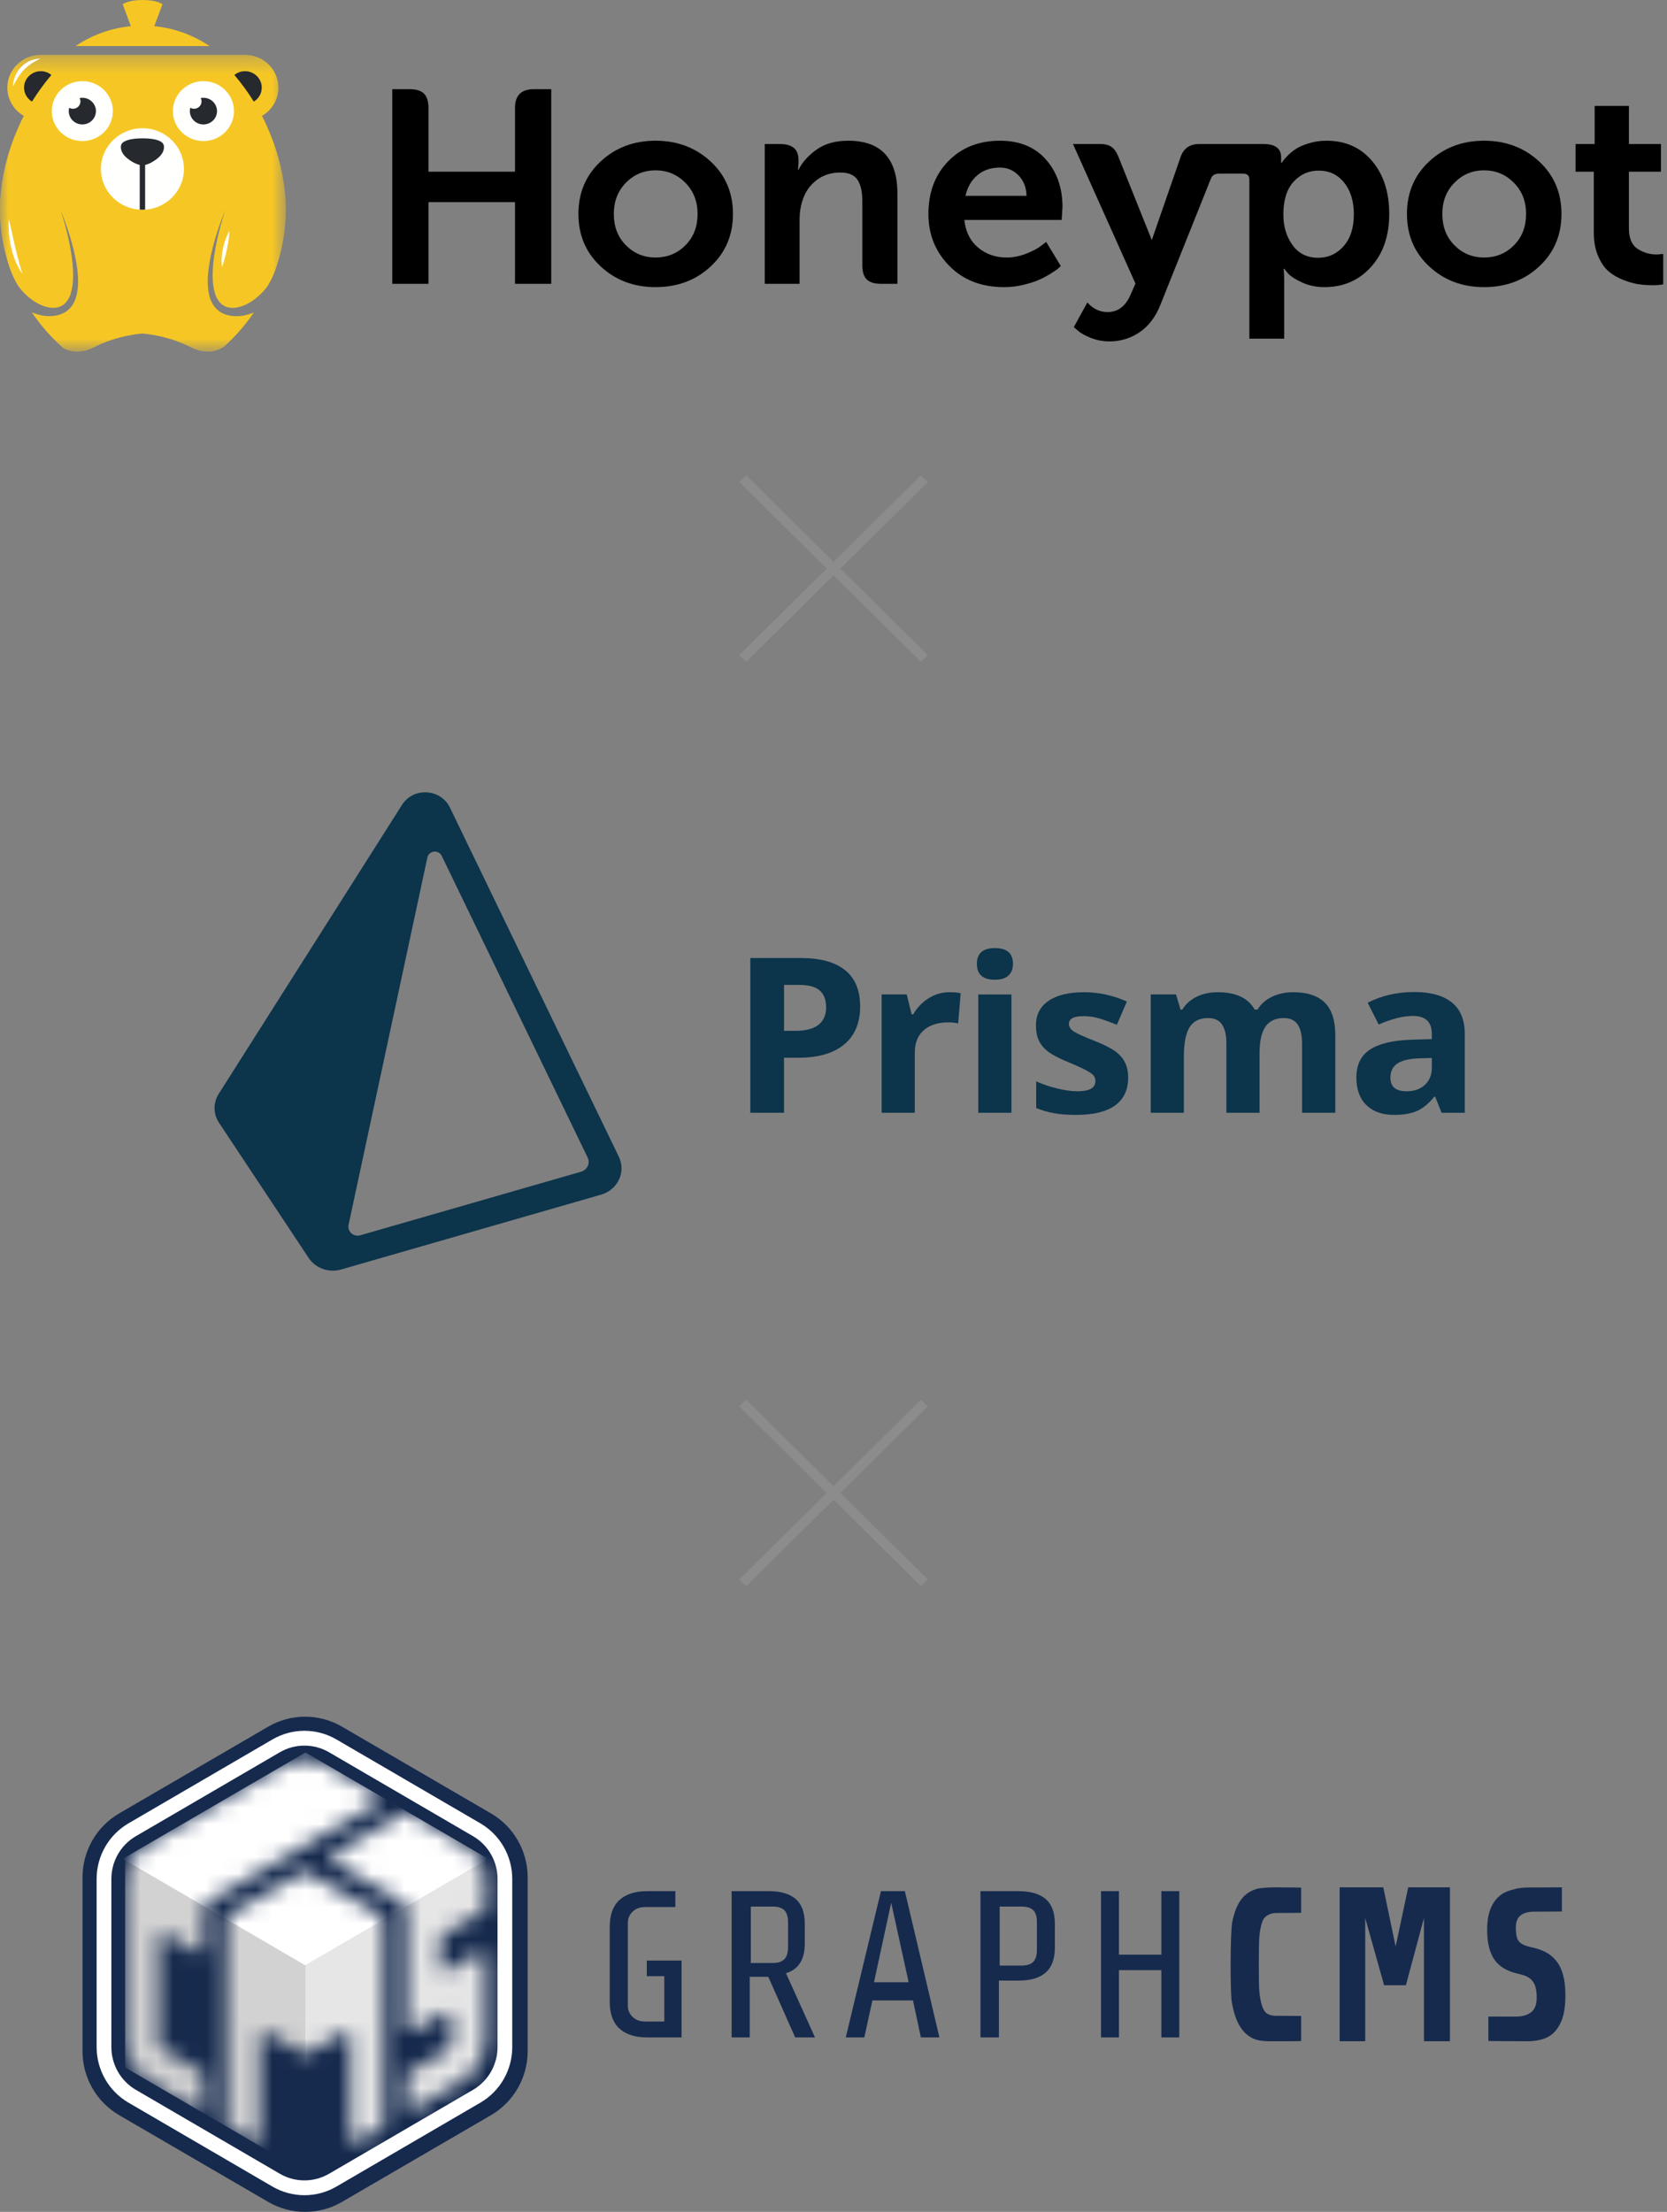 <svg width="101" height="134" viewBox="0 0 101 134" fill="none" xmlns="http://www.w3.org/2000/svg">
<rect x="0" y="0" width="101" height="134" fill="#808080" stroke="none"/>
<g id="organizers-logo-vertical">
<g id="Group 7" opacity="0.493">
<path id="Path 6" d="M56.005 39.891L45 29" stroke="#979797" stroke-width="0.586"/>
<path id="Path 6_2" d="M45.001 39.891L56.006 29" stroke="#979797" stroke-width="0.586"/>
</g>
<g id="Group 7.1" opacity="0.493">
<path id="Path 6_3" d="M56.005 95.891L45 85" stroke="#979797" stroke-width="0.586"/>
<path id="Path 6_4" d="M45.001 95.891L56.006 85" stroke="#979797" stroke-width="0.586"/>
</g>
<g id="Group 2.1">
<g id="graphcms_logo_square">
<path id="BG" d="M20.72 104.604L29.748 109.859V109.859C31.123 110.659 31.969 112.133 31.969 113.728V124.272V124.272C31.969 125.867 31.123 127.341 29.748 128.141L20.72 133.396V133.396C19.337 134.201 17.631 134.201 16.249 133.396L7.221 128.141V128.141C5.846 127.341 5 125.867 5 124.272V113.728V113.728C5 112.133 5.846 110.659 7.221 109.859L16.249 104.604V104.604C17.631 103.799 19.337 103.799 20.72 104.604Z" fill="#162A4E"/>
<path id="Path" fill-rule="evenodd" clip-rule="evenodd" d="M31.036 113.827C31.036 112.441 30.301 111.159 29.108 110.463L20.386 105.38C19.186 104.68 17.705 104.68 16.505 105.38L7.782 110.463C6.589 111.159 5.854 112.441 5.854 113.827V124.017C5.854 125.404 6.589 126.686 7.782 127.381L16.505 132.465C17.705 133.165 19.186 133.165 20.386 132.465L29.108 127.381C30.301 126.686 31.036 125.404 31.036 124.017V113.827ZM8.231 111.24L16.953 106.156C17.876 105.618 19.015 105.618 19.939 106.156L28.661 111.24C29.579 111.775 30.144 112.761 30.144 113.827V124.017C30.144 125.084 29.579 126.07 28.661 126.605L19.939 131.689C19.015 132.227 17.876 132.227 16.953 131.689L8.231 126.605C7.313 126.07 6.748 125.084 6.748 124.017V113.827C6.748 112.761 7.313 111.775 8.231 111.24Z" fill="white"/>
<g id="Group-Clipped">
<g id="Group Clipped">
<mask id="mask0" mask-type="alpha" maskUnits="userSpaceOnUse" x="7" y="106" width="23" height="24">
<path id="path-4" fill-rule="evenodd" clip-rule="evenodd" d="M7.572 114.278V114.278C7.572 113.209 8.137 112.221 9.056 111.685V111.685L16.993 107.052C17.916 106.514 19.054 106.513 19.978 107.05V107.05L22.85 108.72C22.895 108.746 22.933 108.784 22.959 108.829C23.041 108.973 22.993 109.156 22.85 109.239V109.239L12.501 115.26C12.409 115.313 12.353 115.412 12.353 115.519V115.519V118.004C12.353 118.057 12.339 118.109 12.312 118.155C12.23 118.298 12.047 118.347 11.905 118.264V118.264L10.056 117.184C10.011 117.157 9.959 117.143 9.907 117.143C9.742 117.143 9.609 117.277 9.609 117.443V123.833C9.609 123.94 9.666 124.039 9.758 124.093V124.093L12.203 125.51C12.296 125.563 12.353 125.662 12.353 125.77V127.52C12.353 127.573 12.339 127.625 12.312 127.671C12.23 127.814 12.047 127.863 11.905 127.779V127.779L9.055 126.113C8.137 125.577 7.572 124.589 7.572 123.521V123.521V114.278ZM13.702 128.659V116.309C13.702 116.202 13.759 116.103 13.852 116.049L18.33 113.455C18.422 113.402 18.536 113.402 18.628 113.456L23.108 116.076C23.199 116.13 23.256 116.229 23.256 116.335V128.66V128.66C23.256 128.767 23.199 128.866 23.107 128.92L21.677 129.75V129.75C21.535 129.833 21.353 129.784 21.27 129.641C21.244 129.595 21.231 129.543 21.231 129.491V123.407C21.231 123.241 21.097 123.107 20.933 123.107C20.88 123.107 20.828 123.121 20.783 123.148L18.635 124.406C18.542 124.46 18.428 124.46 18.335 124.405L16.201 123.149C16.059 123.066 15.877 123.114 15.794 123.257C15.767 123.303 15.753 123.355 15.753 123.408V129.494V129.494C15.753 129.659 15.62 129.794 15.455 129.794C15.403 129.794 15.352 129.78 15.307 129.754L13.853 128.919V128.919C13.76 128.866 13.702 128.767 13.702 128.659V128.659ZM29.393 114.117V115.532C29.393 115.638 29.337 115.737 29.246 115.791L26.809 117.23V117.23C26.718 117.284 26.662 117.382 26.662 117.489V119.155C26.662 119.321 26.795 119.455 26.96 119.455C27.012 119.455 27.063 119.441 27.108 119.415L28.946 118.349C29.089 118.266 29.271 118.315 29.353 118.459C29.379 118.504 29.393 118.556 29.393 118.608V123.518C29.393 124.587 28.827 125.575 27.908 126.111L25.075 127.764C24.933 127.848 24.75 127.799 24.668 127.656C24.642 127.61 24.628 127.558 24.628 127.505V125.818C24.628 125.711 24.684 125.612 24.777 125.559L27.206 124.147V124.147C27.298 124.093 27.355 123.994 27.355 123.887V122.194C27.355 122.028 27.221 121.894 27.057 121.894C27.004 121.894 26.953 121.908 26.907 121.934L25.075 123.003C24.933 123.086 24.75 123.037 24.668 122.894C24.642 122.848 24.628 122.796 24.628 122.743V115.538V115.538C24.628 115.431 24.571 115.333 24.479 115.279L20.265 112.817V112.817C20.122 112.734 20.074 112.551 20.157 112.407C20.183 112.362 20.22 112.325 20.265 112.298L24.478 109.841C24.571 109.787 24.685 109.787 24.777 109.841L28.029 111.736C28.873 112.228 29.393 113.135 29.393 114.117V114.117Z" fill="white"/>
</mask>
<g mask="url(#mask0)">
<g id="Group">
<g id="Group_2">
<g id="Group_3">
<path id="Polygon-2-Copy" d="M30.876 111.629V126.373L18.214 133.746L18.187 118.966L30.876 111.629Z" fill="#E6E6E6"/>
<path id="Polygon-2-Copy-2" d="M18.508 118.881V131.616L7.581 125.253V112.528L18.508 118.881Z" fill="#D2D2D2"/>
<path id="Polygon-2" d="M18.508 106.166L29.578 112.611L18.485 119.056L7.438 112.611L18.508 106.166Z" fill="white"/>
</g>
</g>
</g>
</g>
</g>
</g>
</g>
<path id="Combined Shape" fill-rule="evenodd" clip-rule="evenodd" d="M86.274 123.663V116.197L85.181 120.269H83.86L82.716 116.197V123.663H81.166V114.337H83.809L84.558 117.921L85.321 114.337H87.85V123.663H86.274ZM77.324 123.663H77.324H77.324C77.549 123.663 78.77 123.664 78.834 123.647V122.13C78.766 122.13 78.514 122.128 78.231 122.126L78.231 122.126H78.231C77.864 122.123 77.443 122.12 77.295 122.12C77.112 122.12 76.935 122.082 76.799 122.006C76.663 121.931 76.555 121.778 76.475 121.548C76.394 121.317 76.335 121.02 76.296 120.603C76.258 120.186 76.26 117.699 76.303 117.291C76.345 116.884 76.409 116.6 76.494 116.387C76.578 116.174 76.703 116.088 76.818 116.02C76.934 115.953 77.109 115.894 77.295 115.894C77.412 115.894 77.76 115.892 78.098 115.889L78.098 115.889L78.099 115.889L78.099 115.889C78.42 115.886 78.734 115.884 78.834 115.884V114.353C78.665 114.343 77.791 114.345 77.791 114.345C77.656 114.331 76.549 114.323 76.176 114.425C75.802 114.527 75.489 114.711 75.234 115.031C74.98 115.35 74.789 115.813 74.662 116.42C74.535 117.028 74.526 120.681 74.636 121.315C74.747 121.949 74.918 122.445 75.152 122.804C75.385 123.163 75.68 123.409 76.036 123.542C76.364 123.665 76.746 123.664 77.182 123.663L77.295 123.663L77.324 123.663ZM36.943 121.278C36.943 121.996 37.138 122.534 37.529 122.892C37.921 123.251 38.482 123.43 39.214 123.43H41.295V118.772H39.188V119.722H40.248V122.468H39.087C38.776 122.468 38.524 122.375 38.331 122.19C38.137 122.004 38.04 121.78 38.04 121.519V116.481C38.04 116.22 38.137 115.996 38.331 115.81C38.524 115.625 38.776 115.532 39.087 115.532H40.917V114.57H39.214C38.482 114.57 37.921 114.749 37.529 115.108C37.138 115.467 36.943 116.005 36.943 116.722V121.278ZM45.425 119.759H46.549L48.178 123.43H49.378L47.623 119.544C48.38 119.308 48.759 118.713 48.759 117.76V116.544C48.759 115.861 48.576 115.361 48.21 115.045C47.844 114.728 47.303 114.57 46.587 114.57H44.327V123.43H45.425V119.759ZM46.816 115.503C47.139 115.503 47.374 115.577 47.523 115.726C47.672 115.875 47.746 116.116 47.746 116.449V117.962C47.746 118.295 47.672 118.539 47.523 118.692C47.374 118.845 47.139 118.922 46.816 118.922H45.492V115.503H46.816ZM55.316 121.19L55.795 123.43H56.917L54.824 114.57H53.374L51.243 123.43H52.366L52.857 121.19H55.316ZM52.953 120.088L53.996 115.269L55.052 120.088H52.953ZM61.728 119.987C62.448 119.987 62.991 119.825 63.359 119.5C63.728 119.175 63.912 118.671 63.912 117.987V116.544C63.912 115.861 63.725 115.361 63.353 115.045C62.981 114.728 62.431 114.57 61.703 114.57H59.404V123.43H60.521V119.987H61.728ZM61.894 115.503C62.216 115.503 62.452 115.575 62.6 115.721C62.749 115.867 62.823 116.103 62.823 116.428V118.139C62.823 118.465 62.749 118.703 62.6 118.853C62.452 119.003 62.216 119.078 61.894 119.078H60.569V115.503H61.894ZM70.365 119.354V123.43H71.45V114.57H70.365V118.418H67.795V114.57H66.709V123.43H67.795V119.354H70.365ZM94.625 122.375C94.771 121.998 94.844 121.5 94.844 120.879C94.844 120.382 94.796 119.966 94.7 119.629C94.605 119.292 94.467 119.013 94.288 118.791C94.108 118.569 93.896 118.394 93.65 118.266C93.404 118.137 93.13 118.042 92.83 117.98C92.63 117.935 92.468 117.887 92.342 117.833C92.217 117.78 92.117 117.711 92.042 117.627C91.967 117.543 91.915 117.432 91.886 117.295C91.857 117.157 91.842 116.982 91.842 116.769C91.842 116.432 91.938 116.189 92.13 116.038C92.322 115.887 92.597 115.812 92.955 115.812C93.008 115.812 93.371 115.81 93.747 115.807C94.15 115.805 94.567 115.802 94.632 115.802V114.337C94.592 114.336 94.325 114.339 94.022 114.341C93.625 114.345 93.168 114.349 93.081 114.347C92.605 114.34 92.182 114.341 91.811 114.435C91.44 114.528 91.127 114.628 90.873 114.841C90.618 115.054 90.427 115.329 90.297 115.665C90.168 116.002 90.103 116.419 90.103 116.916C90.103 117.696 90.251 118.299 90.547 118.724C90.843 119.15 91.342 119.438 92.042 119.589C92.209 119.624 92.359 119.673 92.493 119.735C92.626 119.797 92.739 119.882 92.83 119.988C92.922 120.094 92.991 120.232 93.037 120.4C93.082 120.569 93.106 120.773 93.106 121.012C93.106 121.438 92.991 121.737 92.761 121.91C92.532 122.083 92.222 122.169 91.83 122.169C91.766 122.169 91.374 122.168 90.987 122.168C90.61 122.167 90.237 122.166 90.178 122.166V123.644C90.336 123.655 91.821 123.66 91.955 123.66C92.041 123.66 92.126 123.661 92.21 123.662C92.53 123.665 92.831 123.668 93.112 123.619C93.466 123.557 93.77 123.45 94.025 123.246C94.279 123.042 94.479 122.752 94.625 122.375Z" fill="#162A4E"/>
</g>
<g id="Prisma Logo Dark">
<g id="path0_fill-link">
<path id="path0_fill" fill-rule="evenodd" clip-rule="evenodd" d="M27.255 48.914L37.495 70.078V70.078C37.707 70.516 37.71 71.021 37.504 71.462C37.296 71.904 36.9 72.237 36.42 72.373L20.663 76.91C20.499 76.957 20.333 76.979 20.168 76.979C19.585 76.979 19.025 76.697 18.701 76.208L13.273 68.023C12.916 67.491 12.909 66.805 13.253 66.266L24.359 48.758C24.674 48.26 25.232 47.968 25.855 48.003C26.458 48.033 26.996 48.383 27.255 48.914V48.914ZM21.832 74.835L35.203 70.986H35.202C35.582 70.877 35.772 70.471 35.605 70.126L26.762 51.847C26.575 51.462 25.984 51.528 25.895 51.944L21.118 74.208C21.032 74.609 21.424 74.953 21.832 74.835Z" fill="#0C344B"/>
</g>
<g id="path1_fill-link">
<path id="path1_fill" fill-rule="evenodd" clip-rule="evenodd" d="M51.142 63.278C51.79 62.744 52.114 61.972 52.114 60.964C52.114 59.993 51.81 59.263 51.201 58.774C50.593 58.285 49.705 58.04 48.537 58.04H45.46V67.414H47.502V64.08H48.379C49.573 64.08 50.494 63.813 51.142 63.278ZM48.175 62.451H47.503V59.668H48.431C48.989 59.668 49.398 59.78 49.66 60.002C49.921 60.224 50.052 60.568 50.052 61.034C50.052 61.496 49.896 61.847 49.584 62.089C49.272 62.33 48.803 62.451 48.175 62.451Z" fill="#0C344B"/>
</g>
<g id="path2_fill-link">
<path id="path2_fill" d="M57.526 60.111C57.798 60.111 58.025 60.13 58.205 60.169L58.053 62.002C57.891 61.96 57.693 61.938 57.46 61.938C56.819 61.938 56.32 62.098 55.961 62.419C55.604 62.74 55.425 63.188 55.425 63.766V67.414H53.416V60.245H54.937L55.234 61.451H55.332C55.553 61.057 55.871 60.723 56.258 60.479C56.647 60.234 57.069 60.111 57.526 60.111Z" fill="#0C344B"/>
</g>
<g id="path3_fill-link">
<path id="path3_fill" fill-rule="evenodd" clip-rule="evenodd" d="M60.28 57.437C59.551 57.437 59.187 57.756 59.187 58.392C59.187 59.034 59.551 59.354 60.28 59.354C60.645 59.354 60.918 59.27 61.1 59.101C61.282 58.932 61.373 58.696 61.373 58.392C61.373 57.756 61.009 57.437 60.28 57.437ZM61.281 67.414H59.272V60.246H61.281V67.414Z" fill="#0C344B"/>
</g>
<g id="path4_fill-link">
<path id="path4_fill" d="M68.353 65.285C68.353 66.021 68.091 66.581 67.566 66.965C67.041 67.35 66.256 67.542 65.211 67.542C64.675 67.542 64.218 67.507 63.84 67.436C63.477 67.37 63.121 67.266 62.78 67.125V65.51C63.153 65.681 63.574 65.824 64.041 65.939C64.509 66.055 64.921 66.112 65.276 66.112C66.005 66.112 66.37 65.907 66.37 65.497C66.37 65.343 66.322 65.218 66.225 65.122C66.129 65.026 65.962 64.917 65.724 64.795C65.487 64.673 65.171 64.531 64.776 64.368C64.21 64.138 63.793 63.924 63.528 63.727C63.262 63.531 63.069 63.305 62.948 63.051C62.827 62.796 62.767 62.483 62.767 62.111C62.767 61.474 63.02 60.982 63.528 60.634C64.035 60.285 64.754 60.111 65.685 60.111C66.572 60.111 67.435 60.299 68.274 60.675L67.668 62.086C67.33 61.943 66.984 61.817 66.633 61.707C66.316 61.61 65.985 61.56 65.652 61.56C65.059 61.56 64.763 61.716 64.763 62.028C64.763 62.203 64.858 62.355 65.049 62.483C65.24 62.611 65.659 62.802 66.304 63.054C66.88 63.281 67.301 63.492 67.569 63.689C67.837 63.885 68.034 64.112 68.162 64.368C68.289 64.625 68.353 64.93 68.353 65.285Z" fill="#0C344B"/>
</g>
<g id="path5_fill-link">
<path id="path5_fill" d="M76.313 67.414H74.304V63.227C74.304 62.71 74.215 62.322 74.037 62.063C73.859 61.805 73.579 61.675 73.197 61.675C72.683 61.675 72.31 61.859 72.077 62.227C71.844 62.594 71.728 63.199 71.728 64.041V67.414H69.719V60.245H71.254L71.524 61.163H71.636C71.833 60.833 72.119 60.576 72.492 60.39C72.865 60.204 73.294 60.111 73.777 60.111C74.879 60.111 75.626 60.462 76.017 61.163H76.194C76.392 60.829 76.683 60.57 77.067 60.387C77.451 60.203 77.885 60.111 78.368 60.111C79.203 60.111 79.834 60.319 80.262 60.736C80.69 61.153 80.904 61.821 80.904 62.74V67.414H78.889V63.227C78.889 62.71 78.799 62.322 78.622 62.063C78.444 61.805 78.164 61.675 77.782 61.675C77.29 61.675 76.922 61.846 76.678 62.188C76.435 62.53 76.313 63.073 76.313 63.817V67.414Z" fill="#0C344B"/>
</g>
<g id="path6_fill-link">
<path id="path6_fill" fill-rule="evenodd" clip-rule="evenodd" d="M86.956 66.439L87.344 67.414H88.747V62.637C88.747 61.782 88.484 61.145 87.957 60.726C87.43 60.307 86.672 60.098 85.684 60.098C84.652 60.098 83.712 60.314 82.865 60.746L83.53 62.066C84.325 61.72 85.017 61.547 85.605 61.547C86.369 61.547 86.751 61.91 86.751 62.637V62.951L85.473 62.99C84.371 63.028 83.547 63.228 83 63.589C82.453 63.951 82.18 64.512 82.18 65.272C82.18 65.999 82.383 66.559 82.789 66.952C83.195 67.345 83.752 67.542 84.459 67.542C85.034 67.542 85.501 67.462 85.859 67.302C86.217 67.141 86.565 66.854 86.903 66.439H86.956ZM85.974 64.118L86.752 64.093V64.682C86.752 65.114 86.612 65.46 86.333 65.721C86.054 65.982 85.682 66.112 85.217 66.112C84.567 66.112 84.242 65.837 84.242 65.285C84.242 64.9 84.384 64.614 84.67 64.426C84.955 64.238 85.39 64.135 85.974 64.118Z" fill="#0C344B"/>
</g>
</g>
<g id="Honeypot">
<g id="Group 19">
<g id="Group 3">
<mask id="mask1" mask-type="alpha" maskUnits="userSpaceOnUse" x="0" y="3" width="18" height="19">
<path id="Clip 2" fill-rule="evenodd" clip-rule="evenodd" d="M0 3.321V21.305H17.323V3.321H0L0 3.321Z" fill="white"/>
</mask>
<g mask="url(#mask1)">
<path id="Fill 1" fill-rule="evenodd" clip-rule="evenodd" d="M17.306 12.107C17.204 10.668 16.866 9.293 16.332 8.017C16.191 7.679 16.041 7.345 15.872 7.021C16.468 6.675 16.869 6.039 16.869 5.31C16.869 4.212 15.961 3.321 14.842 3.321H2.473C1.354 3.321 0.446 4.212 0.446 5.31C0.446 6.039 0.846 6.674 1.441 7.021C1.273 7.344 1.123 7.678 0.982 8.016C0.448 9.292 0.109 10.667 0.007 12.107C-0.001 12.279 -0.009 12.45 -0.009 12.623C-0.009 13.868 0.197 15.064 0.573 16.186C0.685 16.501 0.9 17.045 1.164 17.408C1.193 17.445 1.22 17.481 1.253 17.52C1.257 17.525 1.261 17.53 1.264 17.535C1.381 17.672 1.523 17.82 1.694 17.967C1.866 18.114 2.066 18.261 2.293 18.383C2.518 18.505 2.78 18.604 3.038 18.636C3.309 18.674 3.594 18.629 3.812 18.479C4.034 18.332 4.193 18.076 4.285 17.787C4.468 17.2 4.448 16.535 4.392 15.934C4.33 15.328 4.218 14.765 4.107 14.286C3.882 13.328 3.66 12.706 3.66 12.706C3.66 12.706 3.925 13.311 4.219 14.257C4.364 14.73 4.517 15.289 4.624 15.904C4.722 16.517 4.801 17.193 4.641 17.884C4.559 18.224 4.387 18.582 4.075 18.823C3.762 19.07 3.371 19.146 3.02 19.154C2.651 19.157 2.323 19.074 2.025 18.963C1.989 18.949 1.958 18.931 1.923 18.916C2.467 19.722 3.115 20.452 3.843 21.096C4.232 21.306 4.865 21.461 5.704 21.033C7.166 20.288 8.629 20.206 8.629 20.206C8.629 20.206 10.091 20.288 11.554 21.033C12.536 21.534 13.237 21.236 13.592 20.986C14.269 20.371 14.873 19.68 15.386 18.923C15.353 18.937 15.324 18.953 15.291 18.966C14.993 19.077 14.665 19.16 14.295 19.158C13.944 19.149 13.554 19.073 13.241 18.827C12.928 18.585 12.757 18.227 12.675 17.888C12.515 17.197 12.594 16.521 12.692 15.907C12.799 15.293 12.951 14.734 13.097 14.26C13.391 13.314 13.656 12.709 13.656 12.709C13.656 12.709 13.434 13.332 13.209 14.29C13.098 14.768 12.986 15.331 12.924 15.938C12.868 16.539 12.848 17.204 13.031 17.79C13.123 18.08 13.282 18.336 13.504 18.482C13.722 18.632 14.007 18.678 14.278 18.64C14.536 18.607 14.798 18.509 15.023 18.387C15.25 18.264 15.45 18.117 15.622 17.971C15.854 17.771 16.029 17.572 16.164 17.396C16.375 17.102 16.553 16.697 16.673 16.386C17.093 15.208 17.323 13.942 17.323 12.623C17.323 12.45 17.314 12.279 17.306 12.107Z" fill="#F6C724"/>
</g>
</g>
<path id="Fill 4" fill-rule="evenodd" clip-rule="evenodd" d="M6.839 6.732C6.839 7.734 6.01 8.547 4.989 8.547C3.967 8.547 3.138 7.734 3.138 6.732C3.138 5.729 3.967 4.916 4.989 4.916C6.01 4.916 6.839 5.729 6.839 6.732Z" fill="#FFFFFE"/>
<path id="Fill 5" fill-rule="evenodd" clip-rule="evenodd" d="M2.474 4.312C1.912 4.312 1.457 4.759 1.457 5.31C1.457 5.668 1.65 5.979 1.938 6.155C2.29 5.588 2.682 5.048 3.114 4.541C2.939 4.4 2.718 4.312 2.474 4.312Z" fill="#26292D"/>
<path id="Fill 6" fill-rule="evenodd" clip-rule="evenodd" d="M14.842 4.312C14.597 4.312 14.376 4.401 14.2 4.542C14.632 5.049 15.025 5.589 15.377 6.156C15.665 5.98 15.859 5.668 15.859 5.31C15.859 4.759 15.404 4.312 14.842 4.312Z" fill="#26292D"/>
<path id="Fill 7" fill-rule="evenodd" clip-rule="evenodd" d="M4.989 5.924C4.932 5.924 4.876 5.929 4.822 5.94C4.855 6.002 4.874 6.072 4.874 6.146C4.874 6.391 4.672 6.59 4.422 6.59C4.338 6.59 4.26 6.567 4.193 6.528C4.176 6.593 4.166 6.661 4.166 6.732C4.166 7.178 4.534 7.539 4.989 7.539C5.444 7.539 5.812 7.178 5.812 6.732C5.812 6.285 5.444 5.924 4.989 5.924Z" fill="#26292D"/>
<path id="Fill 8" fill-rule="evenodd" clip-rule="evenodd" d="M14.176 6.732C14.176 7.734 13.347 8.547 12.325 8.547C11.303 8.547 10.475 7.734 10.475 6.732C10.475 5.729 11.303 4.916 12.325 4.916C13.347 4.916 14.176 5.729 14.176 6.732Z" fill="#FFFFFE"/>
<path id="Fill 9" fill-rule="evenodd" clip-rule="evenodd" d="M12.325 5.924C12.268 5.924 12.213 5.929 12.159 5.94C12.192 6.002 12.211 6.072 12.211 6.146C12.211 6.391 12.008 6.59 11.759 6.59C11.675 6.59 11.597 6.567 11.529 6.528C11.512 6.593 11.502 6.661 11.502 6.732C11.502 7.178 11.871 7.539 12.325 7.539C12.78 7.539 13.149 7.178 13.149 6.732C13.149 6.285 12.78 5.924 12.325 5.924Z" fill="#26292D"/>
<path id="Fill 10" fill-rule="evenodd" clip-rule="evenodd" d="M11.145 10.237C11.145 11.601 10.019 12.706 8.63 12.706C7.24 12.706 6.114 11.601 6.114 10.237C6.114 8.874 7.24 7.769 8.63 7.769C10.019 7.769 11.145 8.874 11.145 10.237Z" fill="#FFFFFE"/>
<path id="Fill 11" fill-rule="evenodd" clip-rule="evenodd" d="M9.935 8.889C9.935 8.855 9.928 8.823 9.919 8.792C9.915 8.777 9.911 8.768 9.911 8.768H9.911C9.899 8.737 9.883 8.709 9.864 8.684L9.864 8.683C9.864 8.683 9.716 8.384 8.644 8.382V8.381C8.642 8.381 8.639 8.381 8.637 8.381C8.634 8.381 8.632 8.381 8.63 8.381V8.382C8.006 8.383 7.696 8.485 7.545 8.57C7.454 8.606 7.383 8.678 7.348 8.768H7.347C7.347 8.768 7.344 8.778 7.339 8.796C7.33 8.826 7.324 8.857 7.324 8.889C7.324 8.892 7.325 8.895 7.325 8.898C7.319 9.053 7.371 9.326 7.729 9.606C8.056 9.862 8.312 9.957 8.466 9.994V12.698C8.52 12.701 8.574 12.706 8.629 12.706C8.684 12.706 8.738 12.701 8.793 12.698V9.994C8.947 9.957 9.202 9.862 9.53 9.606C9.887 9.327 9.939 9.055 9.934 8.9C9.934 8.896 9.935 8.893 9.935 8.889Z" fill="#26292D"/>
<path id="Fill 12" fill-rule="evenodd" clip-rule="evenodd" d="M4.582 2.791H12.695C11.724 2.136 10.582 1.705 9.346 1.586L9.843 0.259C9.843 0.259 9.527 0 8.638 0C7.75 0 7.434 0.259 7.434 0.259L7.93 1.586C6.694 1.705 5.553 2.136 4.582 2.791Z" fill="#F6C724"/>
<path id="Fill 13" fill-rule="evenodd" clip-rule="evenodd" d="M1.357 16.585C1.357 16.585 1.222 16.414 1.074 16.124C0.925 15.835 0.774 15.427 0.678 15.007C0.58 14.588 0.533 14.159 0.524 13.838C0.515 13.516 0.536 13.301 0.536 13.301C0.536 13.301 0.552 13.353 0.574 13.444C0.595 13.535 0.626 13.665 0.663 13.821C0.734 14.132 0.819 14.545 0.916 14.954C1.009 15.364 1.116 15.769 1.205 16.074C1.25 16.227 1.287 16.354 1.314 16.443C1.343 16.533 1.357 16.585 1.357 16.585Z" fill="#FFFFFE"/>
<path id="Fill 14" fill-rule="evenodd" clip-rule="evenodd" d="M13.903 13.993C13.903 13.993 13.9 14.137 13.877 14.347C13.853 14.556 13.806 14.83 13.749 15.101C13.69 15.371 13.623 15.64 13.562 15.841C13.534 15.943 13.501 16.026 13.484 16.085C13.464 16.144 13.449 16.178 13.449 16.178C13.449 16.178 13.425 16.035 13.423 15.822C13.422 15.609 13.451 15.327 13.509 15.052C13.569 14.776 13.657 14.507 13.742 14.312C13.827 14.117 13.903 13.993 13.903 13.993Z" fill="#FFFFFE"/>
<path id="Fill 15" fill-rule="evenodd" clip-rule="evenodd" d="M2.441 3.562C2.441 3.562 2.29 3.619 2.093 3.735C1.993 3.792 1.882 3.863 1.772 3.947C1.66 4.029 1.55 4.127 1.449 4.233C1.345 4.337 1.258 4.454 1.175 4.566C1.099 4.682 1.027 4.791 0.974 4.892C0.914 4.99 0.872 5.077 0.842 5.138C0.81 5.199 0.789 5.234 0.789 5.234C0.789 5.234 0.789 5.194 0.796 5.126C0.806 5.058 0.806 4.956 0.843 4.842C0.868 4.724 0.922 4.593 0.99 4.457C1.063 4.323 1.158 4.189 1.271 4.068C1.501 3.83 1.801 3.668 2.039 3.609C2.277 3.545 2.441 3.562 2.441 3.562Z" fill="#FFFFFE"/>
</g>
<g id="Group 21">
<path id="Fill 16" fill-rule="evenodd" clip-rule="evenodd" d="M41.528 14.861C41.036 15.355 40.433 15.601 39.719 15.601C39.015 15.601 38.418 15.355 37.926 14.861C37.435 14.369 37.19 13.735 37.19 12.96C37.19 12.195 37.435 11.565 37.926 11.066C38.418 10.568 39.015 10.319 39.719 10.319C40.422 10.319 41.022 10.568 41.519 11.066C42.016 11.565 42.265 12.195 42.265 12.96C42.265 13.735 42.019 14.369 41.528 14.861ZM39.719 8.525C38.401 8.525 37.293 8.943 36.394 9.779C35.495 10.615 35.045 11.675 35.045 12.96C35.045 14.244 35.495 15.304 36.394 16.14C37.293 16.977 38.401 17.395 39.719 17.395C41.047 17.395 42.161 16.977 43.06 16.14C43.959 15.304 44.408 14.244 44.408 12.96C44.408 11.675 43.956 10.615 43.052 9.779C42.147 8.943 41.036 8.525 39.719 8.525Z" fill="black"/>
<path id="Fill 17" fill-rule="evenodd" clip-rule="evenodd" d="M58.495 11.864C58.617 11.333 58.86 10.915 59.223 10.61C59.586 10.305 60.041 10.153 60.588 10.153C61.035 10.153 61.412 10.313 61.719 10.635C62.026 10.956 62.185 11.365 62.196 11.864H58.495ZM60.588 8.525C59.304 8.525 58.26 8.938 57.456 9.763C56.652 10.588 56.25 11.654 56.25 12.96C56.25 14.2 56.672 15.249 57.515 16.108C58.358 16.965 59.466 17.395 60.84 17.395C61.242 17.395 61.635 17.347 62.02 17.253C62.406 17.159 62.721 17.057 62.967 16.946C63.212 16.835 63.45 16.708 63.679 16.564C63.908 16.42 64.056 16.318 64.122 16.257C64.19 16.196 64.24 16.149 64.272 16.116L63.386 14.654L63.084 14.886C62.894 15.041 62.598 15.199 62.196 15.36C61.794 15.521 61.392 15.601 60.99 15.601C60.32 15.601 59.745 15.401 59.265 15.002C58.785 14.604 58.506 14.045 58.428 13.325H64.324L64.374 12.544C64.374 11.382 64.039 10.422 63.368 9.663C62.699 8.905 61.772 8.525 60.588 8.525Z" fill="black"/>
<path id="Fill 18" fill-rule="evenodd" clip-rule="evenodd" d="M81.408 14.911C80.994 15.382 80.481 15.617 79.867 15.617C79.197 15.617 78.677 15.36 78.309 14.845C77.941 14.33 77.756 13.719 77.756 13.009C77.756 12.124 77.963 11.457 78.376 11.009C78.789 10.56 79.297 10.336 79.9 10.336C80.537 10.336 81.05 10.58 81.441 11.066C81.832 11.554 82.027 12.195 82.027 12.993C82.027 13.801 81.821 14.441 81.408 14.911ZM80.369 8.525C80.001 8.525 79.651 8.575 79.322 8.675C78.992 8.774 78.736 8.883 78.552 8.999C78.368 9.115 78.197 9.251 78.041 9.405C77.884 9.561 77.787 9.669 77.748 9.729C77.709 9.79 77.678 9.838 77.656 9.87H77.622V9.538C77.622 8.996 77.265 8.724 76.55 8.724H72.665C72.084 8.724 71.704 8.991 71.526 9.522L71.478 9.661L69.784 14.545L67.774 9.522C67.662 9.234 67.522 9.029 67.355 8.907C67.188 8.786 66.953 8.724 66.651 8.724H65.009L68.795 17.178L68.51 17.826C68.209 18.546 67.74 18.906 67.103 18.906C66.634 18.906 66.227 18.712 65.88 18.324L65.06 19.819L65.311 20.035C65.468 20.179 65.725 20.323 66.082 20.467C66.439 20.611 66.819 20.683 67.221 20.683C67.891 20.683 68.499 20.497 69.047 20.126C69.593 19.755 70.012 19.205 70.303 18.474L73.368 10.818C73.446 10.618 73.608 10.518 73.853 10.518H75.327C75.573 10.518 75.696 10.64 75.696 10.883V20.517H77.806V17.012C77.806 16.725 77.795 16.48 77.773 16.282H77.806L78.041 16.564C78.197 16.741 78.479 16.924 78.887 17.112C79.294 17.3 79.75 17.395 80.252 17.395C81.391 17.395 82.329 16.987 83.066 16.173C83.803 15.36 84.171 14.289 84.171 12.96C84.171 11.642 83.825 10.574 83.133 9.754C82.44 8.935 81.519 8.525 80.369 8.525Z" fill="black"/>
<path id="Fill 19" fill-rule="evenodd" clip-rule="evenodd" d="M91.725 14.861C91.234 15.355 90.631 15.601 89.917 15.601C89.213 15.601 88.615 15.355 88.125 14.861C87.633 14.369 87.387 13.735 87.387 12.96C87.387 12.195 87.633 11.565 88.125 11.066C88.615 10.568 89.213 10.319 89.917 10.319C90.62 10.319 91.221 10.568 91.717 11.066C92.214 11.565 92.462 12.195 92.462 12.96C92.462 13.735 92.217 14.369 91.725 14.861ZM89.917 8.525C88.599 8.525 87.491 8.943 86.592 9.779C85.693 10.615 85.244 11.675 85.244 12.96C85.244 14.244 85.693 15.304 86.592 16.14C87.491 16.977 88.599 17.395 89.917 17.395C91.246 17.395 92.359 16.977 93.258 16.14C94.157 15.304 94.606 14.244 94.606 12.96C94.606 11.675 94.154 10.615 93.25 9.779C92.345 8.943 91.234 8.525 89.917 8.525Z" fill="black"/>
<path id="Fill 20" fill-rule="evenodd" clip-rule="evenodd" d="M100.385 15.418C99.96 15.418 99.573 15.304 99.221 15.078C98.869 14.851 98.692 14.432 98.692 13.823V10.402H100.636V8.724H98.692V6.416H96.616V8.724H95.46V10.402H96.565V14.089C96.565 14.632 96.652 15.105 96.825 15.509C96.998 15.914 97.211 16.224 97.462 16.439C97.713 16.655 98.011 16.829 98.358 16.962C98.704 17.095 99.011 17.182 99.279 17.22C99.547 17.259 99.826 17.278 100.117 17.278C100.373 17.278 100.591 17.262 100.77 17.228V15.385L100.385 15.418Z" fill="black"/>
<path id="Fill 21" fill-rule="evenodd" clip-rule="evenodd" d="M31.203 6.533V10.402H25.961V6.533C25.961 6.145 25.872 5.86 25.693 5.677C25.514 5.494 25.224 5.403 24.822 5.403H23.767V17.195H25.961V12.246H31.203V17.195H33.398V5.403H32.343C31.583 5.403 31.203 5.78 31.203 6.533Z" fill="black"/>
<path id="Fill 22" fill-rule="evenodd" clip-rule="evenodd" d="M51.393 8.525C50.622 8.525 49.986 8.702 49.483 9.057C48.981 9.412 48.612 9.821 48.378 10.286H48.344L48.378 9.92V9.671C48.378 9.04 48.004 8.724 47.256 8.724H46.334V17.195H48.445V13.309C48.445 12.888 48.501 12.511 48.612 12.179C48.769 11.659 49.05 11.241 49.458 10.925C49.866 10.61 50.348 10.452 50.907 10.452C51.41 10.452 51.758 10.599 51.954 10.892C52.149 11.185 52.247 11.615 52.247 12.179V16.066C52.247 16.465 52.336 16.752 52.515 16.93C52.694 17.106 52.984 17.195 53.386 17.195H54.374V11.747C54.374 9.6 53.38 8.525 51.393 8.525Z" fill="black"/>
</g>
</g>
</g>
</svg>
